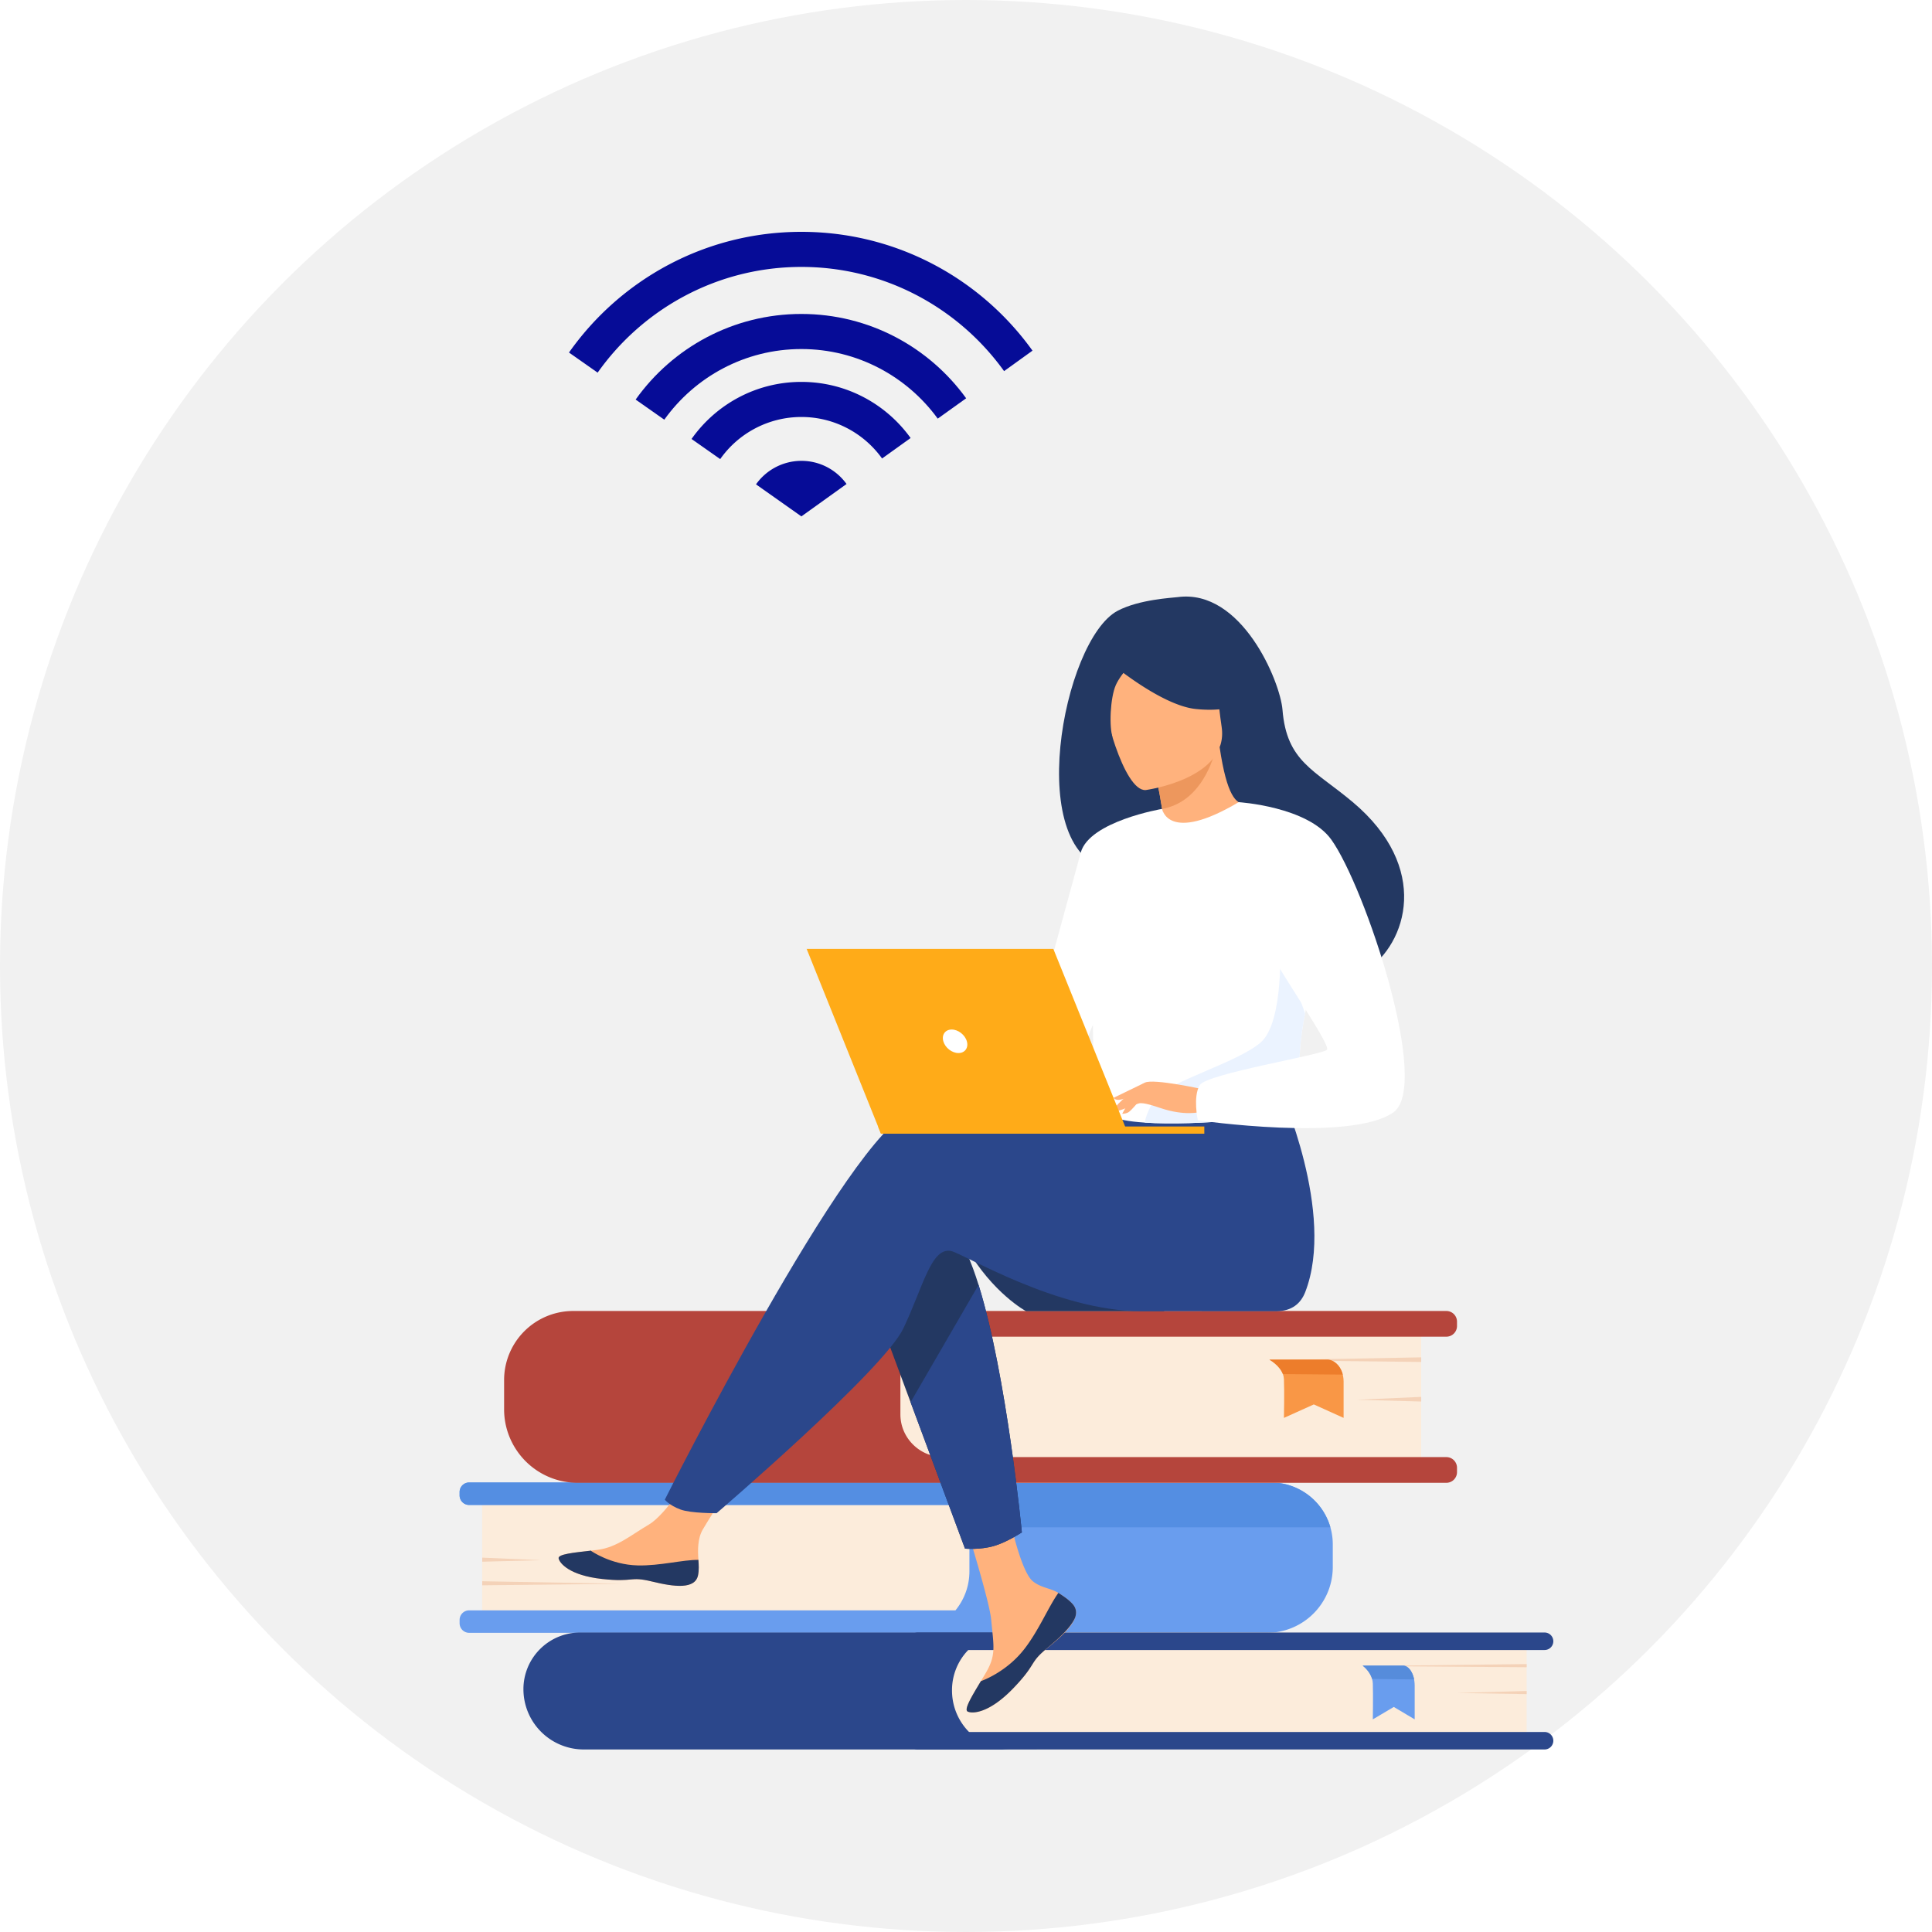 <svg width="250" height="250" fill="none" xmlns="http://www.w3.org/2000/svg"><circle cx="125" cy="125" r="125" fill="#F1F1F1"/><path d="M109.541 62.63l-5.842 4.191-5.872-4.146a7.21 7.21 0 015.872-3.042c2.406 0 4.54 1.18 5.842 2.996zm-5.843-13.213c-5.873 0-11.063 2.922-14.212 7.386l3.709 2.603a12.846 12.846 0 0110.503-5.449c4.298 0 8.112 2.119 10.442 5.372l3.693-2.649c-3.163-4.402-8.323-7.263-14.135-7.263zm0-19.417c-12.425 0-23.413 6.175-30.071 15.618l3.708 2.602c5.842-8.263 15.483-13.68 26.364-13.68 10.791 0 20.371 5.326 26.228 13.483l3.677-2.649C126.929 36.068 116.018 30 103.698 30z" fill="#060C97"/><path d="M103.698 40.625c-8.838 0-16.678 4.373-21.446 11.079l3.707 2.603c3.95-5.524 10.428-9.141 17.737-9.141 7.25 0 13.682 3.557 17.647 9.005l3.677-2.633c-4.781-6.616-12.559-10.913-21.322-10.913z" fill="#060C97"/><g filter="url(#filter0_d)"><path d="M112.485 204.288H57.397v-19.456h55.264a7.78 7.78 0 017.78 7.78v3.722a7.956 7.956 0 01-7.956 7.954z" fill="#FCECDB"/><path d="M167.461 192.836v2.927c0 1.565-.42 3.03-1.156 4.287a8.522 8.522 0 01-7.369 4.237H55.71a1.236 1.236 0 01-1.237-1.236v-.438c0-.682.553-1.235 1.237-1.235h62.926c.336-.41.632-.854.883-1.328.59-1.11.922-2.375.922-3.719v-3.722a7.737 7.737 0 00-1.715-4.868H55.71a1.236 1.236 0 01-1.237-1.237v-.437c0-.683.553-1.236 1.237-1.236h103.745a8.006 8.006 0 018.006 8.005z" fill="#699DEE"/><path d="M167.151 190.631h-46.965a7.77 7.77 0 00-1.46-2.889H55.71a1.236 1.236 0 01-1.237-1.237v-.436c0-.684.553-1.237 1.237-1.237h103.745a8.007 8.007 0 017.696 5.799z" fill="#548EE2"/><path d="M57.397 194.559l7.644.328-7.644.197v-.525zm0 3.054l18.184.327-18.184.198v-.525z" fill="#F4D2B8"/><path d="M70.535 219.38h58.642v-15.133H70.06a7.329 7.329 0 00-7.329 7.329 7.804 7.804 0 007.804 7.804z" fill="#2B478B"/><path d="M125.812 219.38h66.739v-15.133h-66.91a7.45 7.45 0 00-7.451 7.451v.061a7.621 7.621 0 007.622 7.621z" fill="#FCECDB"/><path d="M113.734 219.38h81.134a1.13 1.13 0 100-2.263h-81.134a1.13 1.13 0 100 2.263zm0-12.87h81.134a1.13 1.13 0 100-2.263h-81.134a1.13 1.13 0 100 2.263z" fill="#2B478B"/><path d="M192.551 211.814l-9.015.254 9.015.153v-.407zm0-3.482l-21.449.253 21.449.154v-.407z" fill="#F4D2B8"/><path d="M171.324 208.534s.919.65 1.224 1.719c.053.187.087.387.095.598.051 1.42 0 4.634 0 4.634l2.713-1.607 2.705 1.607v-4.356c0-.824-.232-1.625-.663-2.15-.209-.253-.463-.445-.75-.445h-5.324z" fill="#699DEE"/><path d="M171.324 208.534s.919.65 1.224 1.719l5.438.064s-.212-1.53-1.336-1.783h-5.326z" fill="#568CDB"/><path d="M118.986 184.873h59.915v-22.234h-60.112a8.688 8.688 0 00-8.688 8.688v4.661a8.885 8.885 0 008.885 8.885z" fill="#FCECDB"/><path d="M111.511 171.266v4.785c.014 2.044 1.146 3.816 2.808 4.765a5.59 5.59 0 002.769.732h65.066c.763 0 1.382.618 1.382 1.381v.565c0 .762-.619 1.381-1.382 1.381H69.751a9.504 9.504 0 01-7.797-4.058 9.473 9.473 0 01-1.723-5.462v-3.776a8.938 8.938 0 018.939-8.938h112.984a1.38 1.38 0 011.382 1.38v.564c0 .763-.619 1.381-1.382 1.381H116.89c-1.56 0-2.971.664-3.958 1.726a5.274 5.274 0 00-1.421 3.574z" fill="#B5453C"/><path d="M178.901 173.756l-8.34.373 8.34.226v-.599zm0-5.117l-19.845.373 19.845.226v-.599z" fill="#F4D2B8"/><path d="M159.261 168.939s1.309.705 1.743 1.863c.076.203.126.42.136.648.072 1.54 0 5.025 0 5.025l3.866-1.743 3.856 1.743v-4.723c0-.893-.331-1.761-.946-2.33-.298-.275-.66-.483-1.068-.483h-7.587z" fill="#F99746"/><path d="M159.261 168.939s1.309.705 1.743 1.863l7.749.07s-.304-1.66-1.904-1.933h-7.588z" fill="#ED7D2B"/></g><g filter="url(#filter1_d)"><path d="M120.028 154.395c3.429 5.969 7.743 8.272 7.743 8.272h17.946c-.001 0-28.305-12.826-25.689-8.272z" fill="#233862"/><path d="M133.81 200.577c.468.536.528 1.134.296 1.774 0 .003-.001.007-.004.009-.428 1.182-1.842 2.503-3.484 3.822a15.265 15.265 0 00-.684.578l-.096.087c-1.532 1.412-.956 1.735-3.707 4.6-3.137 3.265-5.299 3.323-5.913 3.027-.52-.254.536-1.986 1.708-3.932l.17-.283c.156-.258.31-.522.465-.782 1.371-2.342 1.02-3.44.694-6.926-.264-2.832-4.407-15.824-4.407-15.824l6.013-1.035s1.811 10.345 3.807 11.938c1.066.849 2.26.859 3.286 1.489.072.044.143.089.212.135.582.387 1.176.785 1.644 1.323z" fill="#FFB27D"/><path d="M133.81 200.577c.468.536.528 1.134.296 1.774 0 .003-.001.007-.004.008-.525 1.182-1.903 2.496-3.49 3.811a18.018 18.018 0 00-.678.59l-.096.087c-1.532 1.412-.956 1.735-3.707 4.6-3.137 3.265-5.299 3.323-5.913 3.027-.52-.254.536-1.986 1.708-3.932.611-.224 3.447-1.375 5.593-4.121 1.889-2.411 3.15-5.508 4.436-7.302.072.044.143.089.213.135.58.387 1.174.785 1.642 1.323z" fill="#233862"/><path d="M85.327 196.821c-.372 1.857-3.017 1.546-5.972.824-2.956-.722-2.254.136-6.46-.329-4.206-.465-5.481-2.034-5.609-2.659-.115-.554 1.964-.75 4.194-1.007.28-.031.561-.067.843-.101 2.518-.316 4.361-1.94 6.648-3.274 2.165-1.264 5.397-6.412 5.397-6.412l5.77.457s-3.029 4.598-4.199 6.597c-.689 1.176-.652 2.73-.565 3.932.042.652.085 1.318-.047 1.972z" fill="#FFB27D"/><path d="M79.355 197.645c-2.956-.721-2.254.137-6.46-.329-4.206-.465-5.481-2.033-5.609-2.659-.115-.554 1.964-.75 4.194-1.007l.021.043s2.523 1.788 6.024 1.872c2.854.069 5.877-.749 7.849-.716.045.652.088 1.32-.044 1.974-.375 1.855-3.02 1.544-5.975.822zm28.081-37.712l5.394 14.512 7.041 18.949s1.91.184 3.741-.342c1.685-.487 3.618-1.762 3.618-1.762s-1.956-20.345-5.602-32.023c-.935-2.998-1.983-5.424-3.138-6.788-5.656-6.682-11.054 7.454-11.054 7.454z" fill="#233862"/><path d="M112.919 136.886c3.533-1.14 13.61.324 23.733 2.305l2.12-3.496 21.864-1.707s7.216 15.999 3.265 26.195c-.58 1.499-1.734 2.459-3.7 2.491 0 .002-.319-.001-.319 0 0 0-13.013-.007-17.24-.007-10.873 0-23.012-7.475-24.582-7.788-2.57-.515-3.598 4.626-6.169 10.023-2.57 5.398-24.16 23.904-24.16 23.904s-3.319.032-4.689-.481c-1.473-.553-2.014-1.271-2.014-1.271s23.924-47.598 31.891-50.168z" fill="#2B478B"/><path d="M138.9 105.584c7.786 4.288 23.581 13.175 23.664 13.117 0 0 5.806 2.188 9.099 0 5.489-3.646 8.434-13.457-1.606-21.9-5.006-4.211-8.564-5.237-9.104-11.962-.294-3.647-5.28-15.688-13.565-14.573-.692.094-4.954.292-7.755 1.763-7.139 3.748-12.406 31.896-.733 33.555z" fill="#233862"/><path d="M145.425 101.935c-.034.023 3.83 1.342 6.416.197 2.431-1.075 4.273-5.074 4.237-5.077-1.106-.05-2.32-1.018-3.256-7.363l-.471.169-7.919 2.849s.575 2.541.945 4.96c.313 2.032.48 3.977.048 4.265z" fill="#FFB27D"/><path d="M144.432 92.711s.575 2.542.945 4.96c4.548-.819 6.333-5.351 6.973-7.81l-7.918 2.85z" fill="#ED975D"/><path d="M143.254 95.233s10.833-1.454 9.825-8.187c-1.01-6.734-.291-11.455-7.251-10.812-6.961.644-7.917 3.413-8.125 5.743-.211 2.33 2.706 13.46 5.551 13.256z" fill="#FFB27D"/><path d="M138.097 78.287s6.935 5.976 11.653 6.459c4.717.482 6.504-1.033 6.504-1.033s-2.781-2.309-4.454-6.034a3.32 3.32 0 00-2.735-1.956c-3.369-.29-9.755-.424-10.968 2.564z" fill="#233862"/><path d="M142.433 77.751s-2.321 2.244-3.051 3.907c-.705 1.606-.916 5.446-.354 6.972 0 0-3.615-7.03-1.569-10.445 2.168-3.62 4.974-.434 4.974-.434z" fill="#233862"/><path d="M136.302 117.896c.327 21.93.089 17.348 2.489 19.429.578.5 2.204.799 4.342.94 6.725.447 18.546-.661 18.995-1.905 1.552-4.3.457-5.636 1.75-12.219.135-.7.302-1.458.498-2.283 1.079-4.521 2.129-6.06-1.699-13.324-3.472-6.58-7.078-11.921-7.403-11.728-9.158 5.437-9.897.866-9.897.866s-9.235 9.526-9.075 20.224z" fill="#fff"/><path d="M112.828 174.444l7.041 18.948s1.911.185 3.742-.342c1.684-.486 3.617-1.761 3.617-1.761s-1.955-20.345-5.602-32.024l-8.798 15.179z" fill="#2B478B"/><path d="M145.378 97.67s-9.424 1.599-10.531 5.656l-7.62 27.913s4.791.861 7.004-1.353c2.214-2.214 7.701-20.534 7.701-20.534l3.446-11.681z" fill="#fff"/><path d="M143.133 138.265c6.725.446 18.546-.661 18.995-1.905 1.552-4.3.457-5.636 1.75-12.219l-3.243-9.133s.536 10.171-2.463 12.846c-2.997 2.675-12.28 5.164-13.74 7.399-.702 1.073-1.164 2.148-1.299 3.012z" fill="#EBF3FF"/><path d="M150.838 133.988s-6.634-1.478-7.705-.888c-1.071.588-3.687 2.733-4.015 3.479-.327.746 2.383-.566 3.265-.803.571-.153 2.075.369 2.818.617 3.131 1.044 5.05.506 5.05.506l.587-2.911z" fill="#FFB27D"/><path d="M155.281 96.8s8.909.549 11.992 4.85c4.341 6.054 12.953 31.858 8.017 35.3-5.557 3.876-25.296 1.014-25.296 1.014s-.656-3.07.257-4.555c.913-1.485 15.764-3.884 16.451-4.569.685-.685-8.567-13.367-8.567-15.423 0-2.057-2.854-16.617-2.854-16.617z" fill="#fff"/><path d="M142.813 134.946s-1.39 1.793-1.845 2.007c-.456.214-.751.16-.751.16l.938-1.686 1.658-.481zm.32-1.846l-4.042 1.962s.172.281.67.258c.498-.022 1.753-.482 1.753-.482l1.619-1.738z" fill="#FFB27D"/><path d="M140.966 139.7h-31.97l-9.618-23.916H131.3l9.666 23.916z" fill="#FFAB18"/><path d="M108.62 138.768h42.218v.932h-41.842l-.376-.932z" fill="#FFAB18"/><path d="M117.066 127.742c-.241-.841.245-1.522 1.086-1.522.841 0 1.717.683 1.958 1.522.242.841-.245 1.522-1.086 1.522-.839 0-1.717-.681-1.958-1.522z" fill="#fff"/></g><defs><filter id="filter0_d" x="44.473" y="154.639" width="171.527" height="86.741" filterUnits="userSpaceOnUse" color-interpolation-filters="sRGB"><feFlood flood-opacity="0" result="BackgroundImageFix"/><feColorMatrix in="SourceAlpha" values="0 0 0 0 0 0 0 0 0 0 0 0 0 0 0 0 0 0 127 0" result="hardAlpha"/><feOffset dx="5" dy="7"/><feGaussianBlur stdDeviation="7.5"/><feComposite in2="hardAlpha" operator="out"/><feColorMatrix values="0 0 0 0 0 0 0 0 0 0 0 0 0 0 0 0 0 0 0.65 0"/><feBlend in2="BackgroundImageFix" result="effect1_dropShadow"/><feBlend in="SourceGraphic" in2="effect1_dropShadow" result="shape"/></filter><filter id="filter1_d" x="57.282" y="62.194" width="139.491" height="174.394" filterUnits="userSpaceOnUse" color-interpolation-filters="sRGB"><feFlood flood-opacity="0" result="BackgroundImageFix"/><feColorMatrix in="SourceAlpha" values="0 0 0 0 0 0 0 0 0 0 0 0 0 0 0 0 0 0 127 0" result="hardAlpha"/><feOffset dx="5" dy="7"/><feGaussianBlur stdDeviation="7.5"/><feComposite in2="hardAlpha" operator="out"/><feColorMatrix values="0 0 0 0 0 0 0 0 0 0 0 0 0 0 0 0 0 0 0.65 0"/><feBlend in2="BackgroundImageFix" result="effect1_dropShadow"/><feBlend in="SourceGraphic" in2="effect1_dropShadow" result="shape"/></filter></defs></svg>
